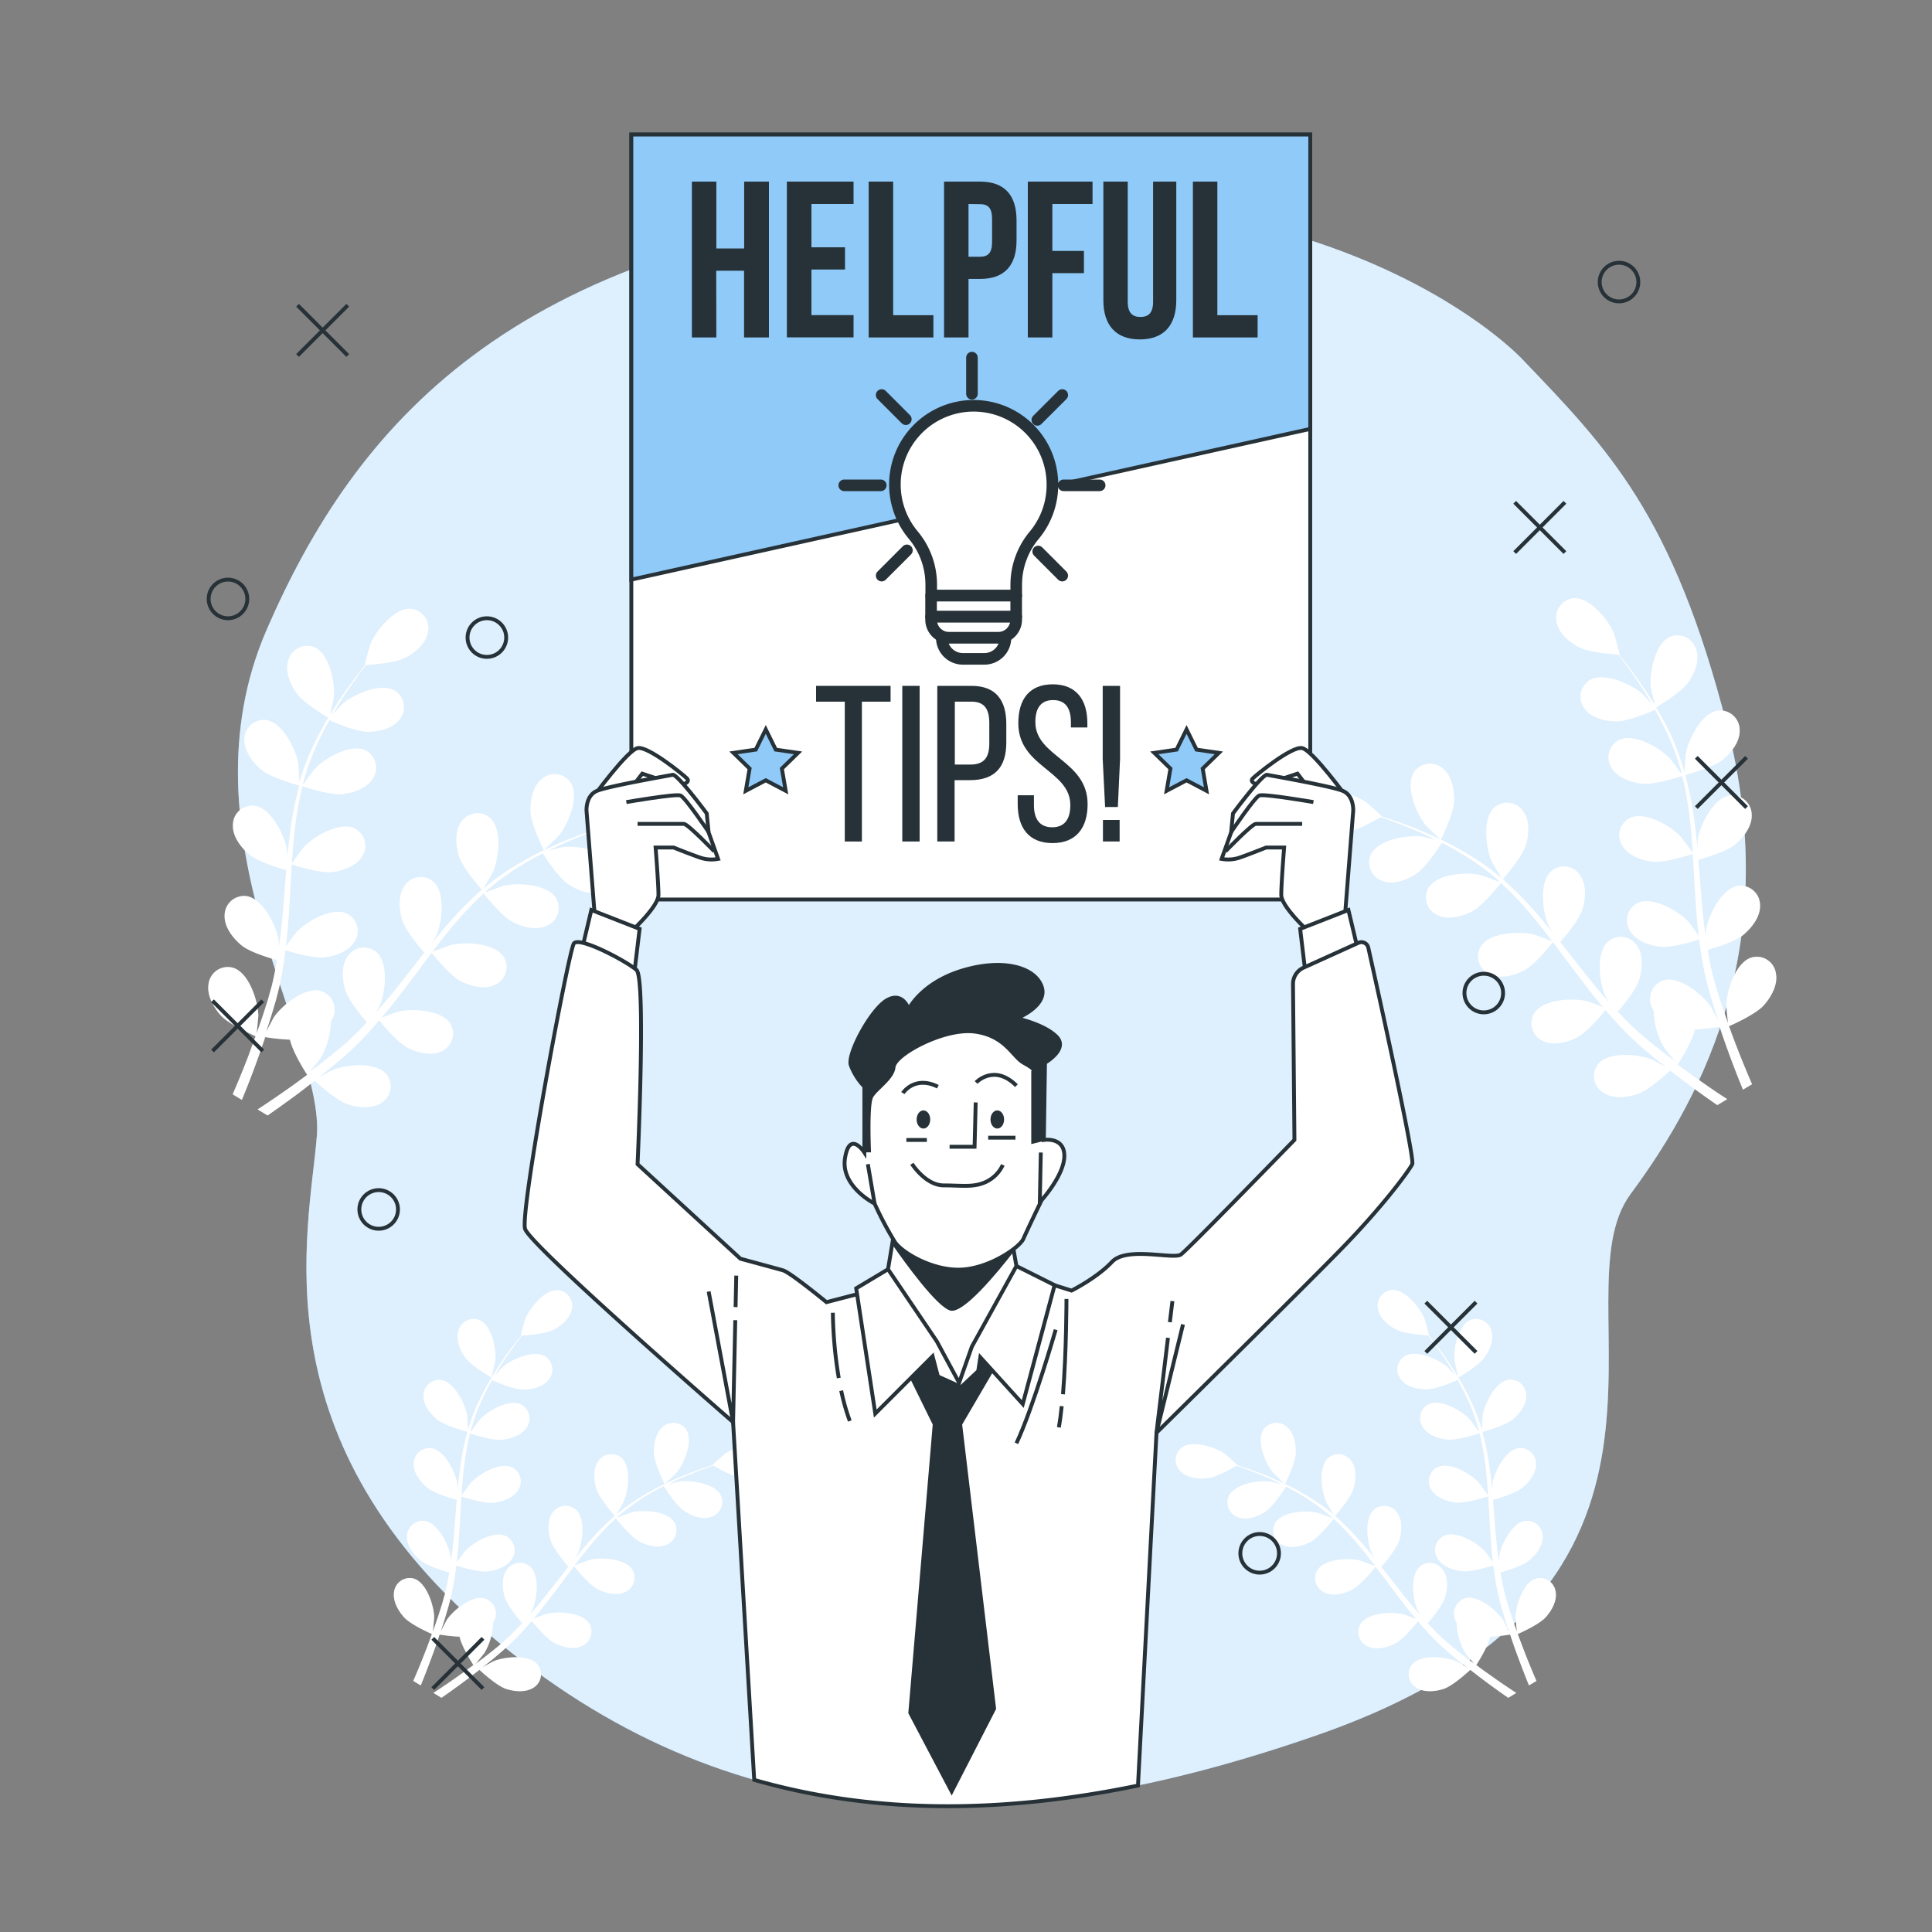 <svg xmlns="http://www.w3.org/2000/svg" viewBox="0 0 500 500"><rect x="0" y="0" width="500" height="500" fill="#808080" stroke="none"/><g id="freepik--background-simple--inject-2"><path d="M394,93S348,43,240,53,92,110,69,163,84,269,82,294s-16,79,47,131,133.4,51.4,212,24c109-38,61-113,81-140s39-66,25-121S416,116,394,93Z" style="fill:#90CAF9"></path><path d="M394,93S348,43,240,53,92,110,69,163,84,269,82,294s-16,79,47,131,133.4,51.4,212,24c109-38,61-113,81-140s39-66,25-121S416,116,394,93Z" style="fill:#fff;opacity:0.7"></path></g><g id="freepik--Plants--inject-2"><path d="M140.74,220c0,.06,3.75-3.56,3.95-3.81,2.41-3,5.31-10.09,3-13.67a5.05,5.05,0,0,0-7.46-.95c-2.35,1.89-3,5.54-2.94,8.38C137.38,213.33,140.74,220,140.74,220Z" style="fill:#fff"></path><path d="M76.76,179.4c1.93,2.73,8.43,6.46,8.43,6.47s1.16-5,1.2-5.36c.37-3.79-1.14-11.34-5-13a5.05,5.05,0,0,0-6.75,3.31C73.68,173.65,75.12,177.07,76.76,179.4Z" style="fill:#fff"></path><path d="M67.74,199.3c2.48,2,9.21,3.85,9.74,4A90.72,90.72,0,0,0,75.14,215c-.31,2.29-.56,4.62-.78,6.95-.06-1.08-.12-2-.14-2.18-.64-3.75-4.09-10.64-8.31-11.24a5,5,0,0,0-5.63,5c-.13,3,2.17,5.93,4.37,7.73s7.93,3.49,9.44,3.91c-.07.9-.16,1.79-.23,2.69-.34,4.3-.66,8.59-1.1,12.79-.15,1.48-.36,2.93-.56,4.39-.06-1-.11-1.77-.13-1.89-.64-3.76-4.09-10.64-8.32-11.25a5.05,5.05,0,0,0-5.62,5c-.13,3,2.17,5.93,4.36,7.74s7.38,3.32,9.18,3.83c-.25,1.48-.5,3-.81,4.39-.24,1-.4,1.92-.69,2.88s-.53,1.9-.79,2.84c-.57,1.78-1.14,3.63-1.74,5.36-.41,1.21-.82,2.35-1.23,3.5.17-1.47.44-4.36.44-4.61-.07-3.81-2.43-11.13-6.52-12.37A5,5,0,0,0,54,254.48c-.58,3,1.24,6.19,3.14,8.31,2.09,2.33,8.2,5,9,5.39-.69,1.9-1.37,3.74-2,5.47-1.4,3.62-2.74,6.83-3.92,9.56l2.38,1.44c1.18-2.86,2.52-6.27,3.91-10.11.71-1.93,1.42-4,2.13-6.14a55.31,55.31,0,0,0,6.42.67c.64,3.16,4,8.42,4.44,9.1-1.63,1.21-3.21,2.37-4.73,3.44-3,2.11-5.7,3.94-8.1,5.51l2.58,1.56c2.12-1.47,4.47-3.15,7-5,1.65-1.22,3.39-2.56,5.17-4,.6.56,5.53,5.1,8.51,6.09,2.7.9,6.39,1.3,8.87-.4A5.06,5.06,0,0,0,100,278c-2.76-3.26-10.42-2.52-13.94-1.07-.21.09-2.36,1.27-3.71,2,.72-.58,1.43-1.12,2.17-1.72,1.46-1.17,2.89-2.38,4.43-3.68l2.18-2c.74-.65,1.45-1.42,2.18-2.14,1.67-1.69,3.27-3.49,4.85-5.33,1,1.28,4.75,5.77,7.3,7.07s6.12,2.25,8.83.95A5.06,5.06,0,0,0,116.6,265c-2.23-3.64-9.92-4.07-13.62-3.17-.23.06-2.82,1-4.23,1.55.94-1.12,1.89-2.23,2.8-3.39,2.64-3.34,5.21-6.82,7.79-10.27.79-1.06,1.58-2.1,2.38-3.15.36.46,4.67,5.89,7.52,7.35,2.53,1.3,6.12,2.25,8.83.94a5,5,0,0,0,2.34-7.14c-2.23-3.64-9.92-4.07-13.62-3.17-.28.07-4,1.43-4.93,1.83,1.76-2.31,3.53-4.6,5.36-6.78a90.56,90.56,0,0,1,7.94-8.37c.17.22,4.64,5.91,7.56,7.4,2.53,1.3,6.12,2.25,8.83.94a5,5,0,0,0,2.34-7.14c-2.23-3.64-9.92-4.07-13.62-3.17-.24.06-3.08,1.1-4.41,1.62l-.13-.21a66.62,66.62,0,0,1,9.37-6.84c1.81-1.12,3.61-2.09,5.38-3,.72,1.14,4.09,6.34,6.57,8s5.83,2.91,8.67,1.91a5,5,0,0,0,3.11-6.84c-1.82-3.86-9.41-5.14-13.19-4.65-.2,0-2.26.53-3.76.91.81-.39,1.63-.82,2.41-1.18,2.92-1.38,5.68-2.46,8.13-3.39,1.39-.53,2.67-1,3.86-1.37,1.3.75,6.56,3.72,9.46,4s6.52-.11,8.58-2.31a5.06,5.06,0,0,0-.39-7.51c-3.4-2.58-10.72-.22-13.85,2-.27.19-4.16,3.61-4.09,3.65l.07,0c-1.15.36-2.39.77-3.74,1.24-2.47.88-5.26,1.9-8.22,3.22a88.12,88.12,0,0,0-9.35,4.71,66.11,66.11,0,0,0-9.61,6.69l-.11.1c.67-1.06,2.43-4.08,2.54-4.33,1.54-3.49,2.46-11.13-.73-14a5,5,0,0,0-7.44,1c-1.77,2.45-1.46,6.15-.62,8.87.94,3.07,5.55,8.28,5.92,8.69a89.65,89.65,0,0,0-8.4,8.47c-1.54,1.74-3,3.54-4.49,5.37.54-.93,1-1.77,1.08-1.9,1.54-3.48,2.46-11.13-.73-14a5,5,0,0,0-7.44,1.05c-1.77,2.44-1.46,6.14-.63,8.86s4.69,7.28,5.73,8.47c-.56.7-1.12,1.4-1.67,2.11-2.66,3.4-5.29,6.81-8,10.07-1,1.14-1.92,2.24-2.89,3.34.48-.83.88-1.53.93-1.64,1.54-3.49,2.46-11.13-.73-14a5.05,5.05,0,0,0-7.44,1c-1.77,2.44-1.46,6.14-.62,8.86s4.32,6.84,5.54,8.26c-1,1.09-2.06,2.19-3.1,3.21-.73.68-1.39,1.38-2.16,2l-2.23,1.94c-1.46,1.17-3,2.4-4.41,3.51-1,.78-2,1.5-3,2.24,1-1.14,2.78-3.39,2.91-3.6a19.65,19.65,0,0,0,2.69-9.52,6.33,6.33,0,0,0,.52-1,5.05,5.05,0,0,0-3.07-6.86c-4.09-1.2-10.08,3.64-12.22,6.8-.12.19-1.27,2.36-2,3.74.29-.87.58-1.72.86-2.62.58-1.79,1.1-3.59,1.67-5.52l.73-2.86c.26-.94.42-2,.64-3,.45-2.33.8-4.71,1.1-7.12,1.57.49,7.15,2.19,10,1.87s6.34-1.5,7.89-4.09a5,5,0,0,0-2-7.24c-3.86-1.81-10.51,2.07-13.1,4.87-.17.17-1.8,2.38-2.67,3.62.16-1.45.34-2.9.46-4.37.36-4.25.58-8.56.83-12.86.07-1.32.16-2.63.25-4,.55.19,7.14,2.34,10.32,2,2.83-.31,6.35-1.5,7.89-4.09a5.05,5.05,0,0,0-2-7.25c-3.87-1.8-10.52,2.08-13.11,4.87-.19.21-2.54,3.4-3.1,4.24.19-2.89.41-5.77.73-8.6a88.81,88.81,0,0,1,2-11.36c.26.08,7.12,2.36,10.38,2,2.83-.31,6.35-1.5,7.89-4.09a5.05,5.05,0,0,0-2-7.25c-3.87-1.8-10.52,2.08-13.11,4.87-.17.19-2,2.62-2.79,3.79l-.22-.1a65.34,65.34,0,0,1,4-10.88c.89-1.93,1.85-3.73,2.83-5.47,1.23.56,6.91,3,9.88,3s6.47-.8,8.29-3.2a5.05,5.05,0,0,0-1.19-7.42c-3.64-2.22-10.68.9-13.56,3.4-.16.13-1.6,1.69-2.63,2.83.45-.77.9-1.58,1.35-2.31,1.68-2.76,3.38-5.18,4.91-7.32.88-1.2,1.69-2.28,2.47-3.27,1.5-.09,7.52-.52,10.11-1.86s5.38-3.69,5.88-6.66a5,5,0,0,0-4.47-6c-4.25-.29-9.06,5.73-10.47,9.27-.12.31-1.47,5.31-1.4,5.31h.09c-.76,1-1.57,2-2.43,3.1-1.58,2.1-3.34,4.49-5.09,7.23a90.4,90.4,0,0,0-5.2,9.08,65.72,65.72,0,0,0-4.32,10.89l0,.13c0-1.25-.23-4.74-.27-5-.64-3.75-4.09-10.64-8.32-11.24a5.05,5.05,0,0,0-5.63,5C63.25,194.58,65.55,197.49,67.74,199.3Z" style="fill:#fff"></path><path d="M76.76,179.4c1.93,2.73,8.43,6.46,8.43,6.47s1.16-5,1.2-5.36c.37-3.79-1.14-11.34-5-13a5.05,5.05,0,0,0-6.75,3.31C73.68,173.65,75.12,177.07,76.76,179.4Z" style="fill:#fff;opacity:0.3"></path><path d="M140.74,220c0,.06,3.75-3.56,3.95-3.81,2.41-3,5.31-10.09,3-13.67a5.05,5.05,0,0,0-7.46-.95c-2.35,1.89-3,5.54-2.94,8.38C137.38,213.33,140.74,220,140.74,220Z" style="fill:#fff;opacity:0.3"></path><path d="M67.74,199.3c2.48,2,9.21,3.85,9.74,4A90.72,90.72,0,0,0,75.14,215c-.31,2.29-.56,4.62-.78,6.95-.06-1.08-.12-2-.14-2.18-.64-3.75-4.09-10.64-8.31-11.24a5,5,0,0,0-5.63,5c-.13,3,2.17,5.93,4.37,7.73s7.93,3.49,9.44,3.91c-.07.9-.16,1.79-.23,2.69-.34,4.3-.66,8.59-1.1,12.79-.15,1.48-.36,2.93-.56,4.39-.06-1-.11-1.77-.13-1.89-.64-3.76-4.09-10.64-8.32-11.25a5.05,5.05,0,0,0-5.62,5c-.13,3,2.17,5.93,4.36,7.74s7.38,3.32,9.18,3.83c-.25,1.48-.5,3-.81,4.39-.24,1-.4,1.92-.69,2.88s-.53,1.9-.79,2.84c-.57,1.78-1.14,3.63-1.74,5.36-.41,1.21-.82,2.35-1.23,3.5.17-1.47.44-4.36.44-4.61-.07-3.81-2.43-11.13-6.52-12.37A5,5,0,0,0,54,254.48c-.58,3,1.24,6.19,3.14,8.31,2.09,2.33,8.2,5,9,5.39-.69,1.9-1.37,3.74-2,5.47-1.4,3.62-2.74,6.83-3.92,9.56l2.38,1.44c1.18-2.86,2.52-6.27,3.91-10.11.71-1.93,1.42-4,2.13-6.14a55.31,55.31,0,0,0,6.42.67c.64,3.16,4,8.42,4.44,9.1-1.63,1.21-3.21,2.37-4.73,3.44-3,2.11-5.7,3.94-8.1,5.51l2.58,1.56c2.12-1.47,4.47-3.15,7-5,1.65-1.22,3.39-2.56,5.17-4,.6.56,5.53,5.1,8.51,6.09,2.7.9,6.39,1.3,8.87-.4A5.06,5.06,0,0,0,100,278c-2.76-3.26-10.42-2.52-13.94-1.07-.21.09-2.36,1.27-3.71,2,.72-.58,1.43-1.12,2.17-1.72,1.46-1.17,2.89-2.38,4.43-3.68l2.18-2c.74-.65,1.45-1.42,2.18-2.14,1.67-1.69,3.27-3.49,4.85-5.33,1,1.28,4.75,5.77,7.3,7.07s6.12,2.25,8.83.95A5.06,5.06,0,0,0,116.6,265c-2.23-3.64-9.92-4.07-13.62-3.17-.23.06-2.82,1-4.23,1.55.94-1.12,1.89-2.23,2.8-3.39,2.64-3.34,5.21-6.82,7.79-10.27.79-1.06,1.58-2.1,2.38-3.15.36.46,4.67,5.89,7.52,7.35,2.53,1.3,6.12,2.25,8.83.94a5,5,0,0,0,2.34-7.14c-2.23-3.64-9.92-4.07-13.62-3.17-.28.07-4,1.43-4.93,1.83,1.76-2.31,3.53-4.6,5.36-6.78a90.56,90.56,0,0,1,7.94-8.37c.17.22,4.64,5.91,7.56,7.4,2.53,1.3,6.12,2.25,8.83.94a5,5,0,0,0,2.34-7.14c-2.23-3.64-9.92-4.07-13.62-3.17-.24.06-3.08,1.1-4.41,1.62l-.13-.21a66.62,66.62,0,0,1,9.37-6.84c1.81-1.12,3.61-2.09,5.38-3,.72,1.14,4.09,6.34,6.57,8s5.83,2.91,8.67,1.91a5,5,0,0,0,3.11-6.84c-1.82-3.86-9.41-5.14-13.19-4.65-.2,0-2.26.53-3.76.91.81-.39,1.63-.82,2.41-1.18,2.92-1.38,5.68-2.46,8.13-3.39,1.39-.53,2.67-1,3.86-1.37,1.3.75,6.56,3.72,9.46,4s6.52-.11,8.58-2.31a5.06,5.06,0,0,0-.39-7.51c-3.4-2.58-10.72-.22-13.85,2-.27.19-4.16,3.61-4.09,3.65l.07,0c-1.15.36-2.39.77-3.74,1.24-2.47.88-5.26,1.9-8.22,3.22a88.12,88.12,0,0,0-9.35,4.71,66.11,66.11,0,0,0-9.61,6.69l-.11.1c.67-1.06,2.43-4.08,2.54-4.33,1.54-3.49,2.46-11.13-.73-14a5,5,0,0,0-7.44,1c-1.77,2.45-1.46,6.15-.62,8.87.94,3.07,5.55,8.28,5.92,8.69a89.65,89.65,0,0,0-8.4,8.47c-1.54,1.74-3,3.54-4.49,5.37.54-.93,1-1.77,1.08-1.9,1.54-3.48,2.46-11.13-.73-14a5,5,0,0,0-7.44,1.05c-1.77,2.44-1.46,6.14-.63,8.86s4.69,7.28,5.73,8.47c-.56.7-1.12,1.4-1.67,2.11-2.66,3.4-5.29,6.81-8,10.07-1,1.14-1.92,2.24-2.89,3.34.48-.83.88-1.53.93-1.64,1.54-3.49,2.46-11.13-.73-14a5.05,5.05,0,0,0-7.44,1c-1.77,2.44-1.46,6.14-.62,8.86s4.32,6.84,5.54,8.26c-1,1.09-2.06,2.19-3.1,3.21-.73.68-1.39,1.38-2.16,2l-2.23,1.94c-1.46,1.17-3,2.4-4.41,3.51-1,.78-2,1.5-3,2.24,1-1.14,2.78-3.39,2.91-3.6a19.65,19.65,0,0,0,2.69-9.52,6.33,6.33,0,0,0,.52-1,5.05,5.05,0,0,0-3.07-6.86c-4.09-1.2-10.08,3.64-12.22,6.8-.12.19-1.27,2.36-2,3.74.29-.87.58-1.72.86-2.62.58-1.79,1.1-3.59,1.67-5.52l.73-2.86c.26-.94.42-2,.64-3,.45-2.33.8-4.71,1.1-7.12,1.57.49,7.15,2.19,10,1.87s6.34-1.5,7.89-4.09a5,5,0,0,0-2-7.24c-3.86-1.81-10.51,2.07-13.1,4.87-.17.17-1.8,2.38-2.67,3.62.16-1.45.34-2.9.46-4.37.36-4.25.58-8.56.83-12.86.07-1.32.16-2.63.25-4,.55.19,7.14,2.34,10.32,2,2.83-.31,6.35-1.5,7.89-4.09a5.05,5.05,0,0,0-2-7.25c-3.87-1.8-10.52,2.08-13.11,4.87-.19.21-2.54,3.4-3.1,4.24.19-2.89.41-5.77.73-8.6a88.81,88.81,0,0,1,2-11.36c.26.08,7.12,2.36,10.38,2,2.83-.31,6.35-1.5,7.89-4.09a5.05,5.05,0,0,0-2-7.25c-3.87-1.8-10.52,2.08-13.11,4.87-.17.19-2,2.62-2.79,3.79l-.22-.1a65.34,65.34,0,0,1,4-10.88c.89-1.93,1.85-3.73,2.83-5.47,1.23.56,6.91,3,9.88,3s6.47-.8,8.29-3.2a5.05,5.05,0,0,0-1.19-7.42c-3.64-2.22-10.68.9-13.56,3.4-.16.13-1.6,1.69-2.63,2.83.45-.77.9-1.58,1.35-2.31,1.68-2.76,3.38-5.18,4.91-7.32.88-1.2,1.69-2.28,2.47-3.27,1.5-.09,7.52-.52,10.11-1.86s5.38-3.69,5.88-6.66a5,5,0,0,0-4.47-6c-4.25-.29-9.06,5.73-10.47,9.27-.12.31-1.47,5.31-1.4,5.31h.09c-.76,1-1.57,2-2.43,3.1-1.58,2.1-3.34,4.49-5.09,7.23a90.4,90.4,0,0,0-5.2,9.08,65.72,65.72,0,0,0-4.32,10.89l0,.13c0-1.25-.23-4.74-.27-5-.64-3.75-4.09-10.64-8.32-11.24a5.05,5.05,0,0,0-5.63,5C63.25,194.58,65.55,197.49,67.74,199.3Z" style="fill:#fff;opacity:0.3"></path><path d="M372.88,217.33c0,.07-3.75-3.56-3.95-3.81-2.41-3-5.31-10.09-3-13.66a5.05,5.05,0,0,1,7.46-1c2.35,1.89,3,5.54,2.94,8.39C376.24,210.63,372.88,217.32,372.88,217.33Z" style="fill:#fff"></path><path d="M436.86,176.69c-1.93,2.73-8.43,6.47-8.43,6.47s-1.16-5-1.2-5.36c-.37-3.79,1.14-11.34,5-13a5.06,5.06,0,0,1,6.75,3.32C439.94,171,438.5,174.37,436.86,176.69Z" style="fill:#fff"></path><path d="M445.88,196.6c-2.48,2-9.21,3.84-9.74,4a90.72,90.72,0,0,1,2.34,11.7c.31,2.3.56,4.62.78,7,.06-1.08.12-2.05.14-2.18.64-3.76,4.09-10.64,8.31-11.25a5.05,5.05,0,0,1,5.63,5c.13,3-2.17,5.93-4.36,7.74s-7.94,3.49-9.45,3.9c.07.9.16,1.79.23,2.69.34,4.3.66,8.59,1.1,12.79.15,1.48.36,2.94.56,4.39.06-1,.11-1.77.13-1.89.64-3.75,4.09-10.64,8.32-11.24a5.05,5.05,0,0,1,5.63,5c.12,3-2.18,5.92-4.37,7.73s-7.38,3.33-9.18,3.83c.25,1.48.5,3,.81,4.39.24,1,.4,1.92.69,2.88s.53,1.9.79,2.84c.57,1.79,1.14,3.63,1.74,5.36.41,1.21.82,2.35,1.23,3.5-.17-1.47-.44-4.36-.44-4.6.07-3.81,2.43-11.14,6.52-12.38a5,5,0,0,1,6.31,4.07c.58,3-1.24,6.19-3.14,8.31-2.09,2.34-8.2,5.06-9,5.39.69,1.9,1.37,3.75,2.05,5.48,1.4,3.61,2.74,6.82,3.92,9.55L451.08,282c-1.18-2.87-2.52-6.27-3.91-10.12-.7-1.92-1.42-4-2.13-6.14a54.49,54.49,0,0,1-6.42.68c-.64,3.15-4,8.42-4.44,9.09,1.63,1.21,3.22,2.37,4.73,3.44,3,2.11,5.7,4,8.1,5.51L444.43,286c-2.12-1.47-4.47-3.14-7-5-1.65-1.22-3.39-2.56-5.17-3.95-.6.56-5.53,5.11-8.51,6.1-2.7.9-6.39,1.3-8.87-.41a5,5,0,0,1-1.23-7.41c2.76-3.26,10.42-2.53,13.94-1.07.21.08,2.36,1.26,3.71,2-.72-.57-1.43-1.12-2.17-1.72-1.46-1.17-2.89-2.38-4.43-3.68l-2.18-2c-.74-.64-1.45-1.42-2.18-2.13-1.67-1.7-3.27-3.49-4.85-5.34-1,1.28-4.75,5.77-7.3,7.08s-6.12,2.25-8.83.94a5,5,0,0,1-2.34-7.14c2.23-3.64,9.92-4.08,13.62-3.17.23,0,2.82,1,4.23,1.54-.94-1.11-1.89-2.22-2.8-3.38-2.64-3.35-5.21-6.82-7.79-10.27-.79-1.06-1.58-2.11-2.38-3.16-.36.46-4.67,5.89-7.52,7.36-2.53,1.3-6.12,2.25-8.83.94a5.05,5.05,0,0,1-2.34-7.15c2.23-3.63,9.92-4.07,13.62-3.17.28.07,4,1.44,4.93,1.83-1.76-2.31-3.53-4.59-5.36-6.77a89.31,89.31,0,0,0-7.94-8.37c-.17.21-4.64,5.9-7.56,7.4-2.53,1.3-6.12,2.25-8.83.94a5,5,0,0,1-2.34-7.14c2.23-3.64,9.92-4.08,13.62-3.18.25.06,3.08,1.1,4.41,1.63l.13-.21a64,64,0,0,0-9.37-6.84c-1.81-1.12-3.61-2.09-5.38-3-.72,1.14-4.09,6.34-6.57,8s-5.83,2.91-8.67,1.9a5,5,0,0,1-3.11-6.84c1.82-3.86,9.41-5.14,13.19-4.65.2,0,2.26.53,3.76.92-.81-.4-1.63-.82-2.41-1.19-2.92-1.37-5.68-2.45-8.13-3.39-1.39-.52-2.67-1-3.86-1.37-1.3.75-6.56,3.72-9.46,4s-6.52-.11-8.58-2.31a5,5,0,0,1,.39-7.5c3.4-2.59,10.72-.23,13.85,1.95.27.19,4.16,3.62,4.09,3.66l-.07,0c1.15.37,2.39.77,3.74,1.24,2.47.89,5.26,1.91,8.22,3.23a89,89,0,0,1,9.36,4.7,65.89,65.89,0,0,1,9.6,6.7l.11.09c-.67-1.06-2.43-4.08-2.54-4.32-1.54-3.49-2.46-11.13.73-14a5.05,5.05,0,0,1,7.44,1.05c1.77,2.44,1.46,6.14.63,8.86-1,3.07-5.56,8.28-5.93,8.7a89.62,89.62,0,0,1,8.41,8.46c1.53,1.75,3,3.55,4.48,5.38-.54-.94-1-1.78-1.08-1.9-1.54-3.49-2.46-11.13.73-14a5,5,0,0,1,7.44,1c1.77,2.44,1.46,6.14.63,8.86s-4.69,7.29-5.73,8.47c.56.71,1.12,1.41,1.67,2.12,2.66,3.4,5.29,6.8,8,10.06.95,1.15,1.92,2.25,2.89,3.35-.48-.83-.88-1.54-.93-1.65-1.54-3.49-2.46-11.13.73-14a5,5,0,0,1,7.44,1c1.77,2.45,1.46,6.14.62,8.87s-4.31,6.84-5.54,8.25c1,1.1,2.06,2.2,3.11,3.22.73.67,1.38,1.38,2.15,2l2.23,1.93c1.46,1.18,3,2.4,4.41,3.51,1,.78,2,1.51,3,2.24-1-1.13-2.78-3.39-2.91-3.6a19.62,19.62,0,0,1-2.69-9.52,6.23,6.23,0,0,1-.52-1,5.06,5.06,0,0,1,3.07-6.87c4.1-1.19,10.08,3.65,12.22,6.8.13.19,1.27,2.36,2,3.75-.29-.88-.58-1.73-.86-2.63-.58-1.79-1.1-3.58-1.67-5.52-.24-.94-.48-1.89-.73-2.85s-.42-2-.64-3c-.45-2.33-.8-4.71-1.1-7.12-1.57.5-7.15,2.19-10,1.88s-6.34-1.5-7.89-4.09a5.06,5.06,0,0,1,2-7.25c3.86-1.8,10.51,2.07,13.11,4.87.16.17,1.79,2.39,2.66,3.62-.16-1.45-.34-2.89-.46-4.37-.36-4.25-.58-8.56-.83-12.86-.07-1.32-.16-2.63-.25-3.94-.55.18-7.14,2.34-10.32,2-2.83-.31-6.35-1.5-7.89-4.08a5,5,0,0,1,2-7.25c3.87-1.8,10.52,2.07,13.11,4.87.19.21,2.54,3.4,3.1,4.24-.19-2.89-.41-5.78-.73-8.61a88.81,88.81,0,0,0-2-11.36c-.26.09-7.12,2.37-10.38,2-2.83-.32-6.35-1.5-7.89-4.09a5,5,0,0,1,2-7.25c3.87-1.8,10.52,2.07,13.11,4.87.17.18,2,2.61,2.79,3.79l.22-.11a65.23,65.23,0,0,0-4.05-10.87c-.89-1.94-1.85-3.74-2.83-5.47-1.23.55-6.91,3-9.88,3s-6.47-.79-8.29-3.2a5.05,5.05,0,0,1,1.19-7.42c3.64-2.22,10.68.91,13.56,3.4.16.14,1.6,1.69,2.63,2.84-.45-.78-.9-1.58-1.35-2.32-1.68-2.76-3.38-5.18-4.91-7.31-.87-1.21-1.69-2.28-2.47-3.28-1.5-.08-7.52-.51-10.11-1.86s-5.38-3.68-5.88-6.65a5.05,5.05,0,0,1,4.47-6.05c4.26-.28,9.06,5.73,10.47,9.27.12.31,1.47,5.31,1.4,5.31H419c.76.94,1.57,2,2.43,3.09,1.58,2.11,3.34,4.5,5.09,7.23a91.53,91.53,0,0,1,5.2,9.08A66.07,66.07,0,0,1,436,200l0,.14c0-1.25.23-4.75.27-5,.64-3.76,4.09-10.64,8.32-11.25a5.06,5.06,0,0,1,5.63,5C450.37,191.87,448.08,194.79,445.88,196.6Z" style="fill:#fff"></path><path d="M436.86,176.69c-1.93,2.73-8.43,6.47-8.43,6.47s-1.16-5-1.2-5.36c-.37-3.79,1.14-11.34,5-13a5.06,5.06,0,0,1,6.75,3.32C439.94,171,438.5,174.37,436.86,176.69Z" style="fill:#fff;opacity:0.3"></path><path d="M372.88,217.33c0,.07-3.75-3.56-3.95-3.81-2.41-3-5.31-10.09-3-13.66a5.05,5.05,0,0,1,7.46-1c2.35,1.89,3,5.54,2.94,8.39C376.24,210.63,372.88,217.32,372.88,217.33Z" style="fill:#fff;opacity:0.3"></path><path d="M445.88,196.6c-2.48,2-9.21,3.84-9.74,4a90.72,90.72,0,0,1,2.34,11.7c.31,2.3.56,4.62.78,7,.06-1.08.12-2.05.14-2.18.64-3.76,4.09-10.64,8.31-11.25a5.05,5.05,0,0,1,5.63,5c.13,3-2.17,5.93-4.36,7.74s-7.94,3.49-9.45,3.9c.07.9.16,1.79.23,2.69.34,4.3.66,8.59,1.1,12.79.15,1.48.36,2.94.56,4.39.06-1,.11-1.77.13-1.89.64-3.75,4.09-10.64,8.32-11.24a5.05,5.05,0,0,1,5.63,5c.12,3-2.18,5.92-4.37,7.73s-7.38,3.33-9.18,3.83c.25,1.48.5,3,.81,4.39.24,1,.4,1.92.69,2.88s.53,1.9.79,2.84c.57,1.79,1.14,3.63,1.74,5.36.41,1.21.82,2.35,1.23,3.5-.17-1.47-.44-4.36-.44-4.6.07-3.81,2.43-11.14,6.52-12.38a5,5,0,0,1,6.31,4.07c.58,3-1.24,6.19-3.14,8.31-2.09,2.34-8.2,5.06-9,5.39.69,1.9,1.37,3.75,2.05,5.48,1.4,3.61,2.74,6.82,3.92,9.55L451.08,282c-1.18-2.87-2.52-6.27-3.91-10.12-.7-1.92-1.42-4-2.13-6.14a54.49,54.49,0,0,1-6.42.68c-.64,3.15-4,8.42-4.44,9.09,1.63,1.21,3.22,2.37,4.73,3.44,3,2.11,5.7,4,8.1,5.51L444.43,286c-2.12-1.47-4.47-3.14-7-5-1.65-1.22-3.39-2.56-5.17-3.95-.6.56-5.53,5.11-8.51,6.1-2.7.9-6.39,1.3-8.87-.41a5,5,0,0,1-1.23-7.41c2.76-3.26,10.42-2.53,13.94-1.07.21.08,2.36,1.26,3.71,2-.72-.57-1.43-1.12-2.17-1.72-1.46-1.17-2.89-2.38-4.43-3.68l-2.18-2c-.74-.64-1.45-1.42-2.18-2.13-1.67-1.7-3.27-3.49-4.85-5.34-1,1.28-4.75,5.77-7.3,7.08s-6.12,2.25-8.83.94a5,5,0,0,1-2.34-7.14c2.23-3.64,9.92-4.08,13.62-3.17.23,0,2.82,1,4.23,1.54-.94-1.11-1.89-2.22-2.8-3.38-2.64-3.35-5.21-6.82-7.79-10.27-.79-1.06-1.58-2.11-2.38-3.16-.36.46-4.67,5.89-7.52,7.36-2.53,1.3-6.12,2.25-8.83.94a5.05,5.05,0,0,1-2.34-7.15c2.23-3.63,9.92-4.07,13.62-3.17.28.07,4,1.44,4.93,1.83-1.76-2.31-3.53-4.59-5.36-6.77a89.31,89.31,0,0,0-7.94-8.37c-.17.21-4.64,5.9-7.56,7.4-2.53,1.3-6.12,2.25-8.83.94a5,5,0,0,1-2.34-7.14c2.23-3.64,9.92-4.08,13.62-3.18.25.06,3.08,1.1,4.41,1.63l.13-.21a64,64,0,0,0-9.37-6.84c-1.81-1.12-3.61-2.09-5.38-3-.72,1.14-4.09,6.34-6.57,8s-5.83,2.91-8.67,1.9a5,5,0,0,1-3.11-6.84c1.82-3.86,9.41-5.14,13.19-4.65.2,0,2.26.53,3.76.92-.81-.4-1.63-.82-2.41-1.19-2.92-1.37-5.68-2.45-8.13-3.39-1.39-.52-2.67-1-3.86-1.37-1.3.75-6.56,3.72-9.46,4s-6.52-.11-8.58-2.31a5,5,0,0,1,.39-7.5c3.4-2.59,10.72-.23,13.85,1.95.27.19,4.16,3.62,4.09,3.66l-.07,0c1.15.37,2.39.77,3.74,1.24,2.47.89,5.26,1.91,8.22,3.23a89,89,0,0,1,9.36,4.7,65.89,65.89,0,0,1,9.6,6.7l.11.09c-.67-1.06-2.43-4.08-2.54-4.32-1.54-3.49-2.46-11.13.73-14a5.05,5.05,0,0,1,7.44,1.05c1.77,2.44,1.46,6.14.63,8.86-1,3.07-5.56,8.28-5.93,8.7a89.62,89.62,0,0,1,8.41,8.46c1.53,1.75,3,3.55,4.48,5.38-.54-.94-1-1.78-1.08-1.9-1.54-3.49-2.46-11.13.73-14a5,5,0,0,1,7.44,1c1.77,2.44,1.46,6.14.63,8.86s-4.69,7.29-5.73,8.47c.56.71,1.12,1.41,1.67,2.12,2.66,3.4,5.29,6.8,8,10.06.95,1.15,1.92,2.25,2.89,3.35-.48-.83-.88-1.54-.93-1.65-1.54-3.49-2.46-11.13.73-14a5,5,0,0,1,7.44,1c1.77,2.45,1.46,6.14.62,8.87s-4.31,6.84-5.54,8.25c1,1.1,2.06,2.2,3.11,3.22.73.67,1.38,1.38,2.15,2l2.23,1.93c1.46,1.18,3,2.4,4.41,3.51,1,.78,2,1.51,3,2.24-1-1.13-2.78-3.39-2.91-3.6a19.62,19.62,0,0,1-2.69-9.52,6.23,6.23,0,0,1-.52-1,5.06,5.06,0,0,1,3.07-6.87c4.1-1.19,10.08,3.65,12.22,6.8.13.19,1.27,2.36,2,3.75-.29-.88-.58-1.73-.86-2.63-.58-1.79-1.1-3.58-1.67-5.52-.24-.94-.48-1.89-.73-2.85s-.42-2-.64-3c-.45-2.33-.8-4.71-1.1-7.12-1.57.5-7.15,2.19-10,1.88s-6.34-1.5-7.89-4.09a5.06,5.06,0,0,1,2-7.25c3.86-1.8,10.51,2.07,13.11,4.87.16.17,1.79,2.39,2.66,3.62-.16-1.45-.34-2.89-.46-4.37-.36-4.25-.58-8.56-.83-12.86-.07-1.32-.16-2.63-.25-3.94-.55.18-7.14,2.34-10.32,2-2.83-.31-6.35-1.5-7.89-4.08a5,5,0,0,1,2-7.25c3.87-1.8,10.52,2.07,13.11,4.87.19.21,2.54,3.4,3.1,4.24-.19-2.89-.41-5.78-.73-8.61a88.81,88.81,0,0,0-2-11.36c-.26.09-7.12,2.37-10.38,2-2.83-.32-6.35-1.5-7.89-4.09a5,5,0,0,1,2-7.25c3.87-1.8,10.52,2.07,13.11,4.87.17.18,2,2.61,2.79,3.79l.22-.11a65.23,65.23,0,0,0-4.05-10.87c-.89-1.94-1.85-3.74-2.83-5.47-1.23.55-6.91,3-9.88,3s-6.47-.79-8.29-3.2a5.05,5.05,0,0,1,1.19-7.42c3.64-2.22,10.68.91,13.56,3.4.16.14,1.6,1.69,2.63,2.84-.45-.78-.9-1.58-1.35-2.32-1.68-2.76-3.38-5.18-4.91-7.31-.87-1.21-1.69-2.28-2.47-3.28-1.5-.08-7.52-.51-10.11-1.86s-5.38-3.68-5.88-6.65a5.05,5.05,0,0,1,4.47-6.05c4.26-.28,9.06,5.73,10.47,9.27.12.31,1.47,5.31,1.4,5.31H419c.76.94,1.57,2,2.43,3.09,1.58,2.11,3.34,4.5,5.09,7.23a91.53,91.53,0,0,1,5.2,9.08A66.07,66.07,0,0,1,436,200l0,.14c0-1.25.23-4.75.27-5,.64-3.76,4.09-10.64,8.32-11.25a5.06,5.06,0,0,1,5.63,5C450.37,191.87,448.08,194.79,445.88,196.6Z" style="fill:#fff;opacity:0.3"></path><path d="M332.57,384.08c0,.05-3-2.87-3.19-3.08-1.94-2.39-4.29-8.14-2.41-11a4.08,4.08,0,0,1,6-.77c1.89,1.53,2.44,4.47,2.37,6.77C335.28,378.66,332.57,384.07,332.57,384.08Z" style="fill:#fff"></path><path d="M384.21,351.28c-1.56,2.2-6.8,5.21-6.8,5.22s-.94-4.06-1-4.33c-.3-3.06.92-9.15,4.08-10.53a4.08,4.08,0,0,1,5.44,2.68C386.7,346.64,385.54,349.4,384.21,351.28Z" style="fill:#fff"></path><path d="M391.49,367.34c-2,1.65-7.43,3.1-7.86,3.22a71,71,0,0,1,1.89,9.44c.25,1.86.45,3.73.63,5.62.05-.88.1-1.66.11-1.76.52-3,3.31-8.59,6.72-9.08a4.08,4.08,0,0,1,4.54,4c.1,2.43-1.75,4.78-3.53,6.24s-6.4,2.82-7.62,3.16c.06.72.13,1.44.18,2.16.28,3.47.53,6.94.89,10.33.13,1.2.29,2.37.46,3.54,0-.77.08-1.42.1-1.52.52-3,3.3-8.59,6.71-9.08a4.07,4.07,0,0,1,4.54,4c.11,2.43-1.75,4.78-3.52,6.24s-6,2.69-7.41,3.09c.21,1.2.41,2.4.66,3.55.19.78.32,1.55.55,2.32s.43,1.54.64,2.29c.46,1.45.92,2.94,1.41,4.33.33,1,.66,1.9,1,2.83-.14-1.19-.36-3.52-.36-3.72.06-3.08,2-9,5.26-10a4.08,4.08,0,0,1,5.1,3.29c.47,2.38-1,5-2.54,6.7-1.68,1.89-6.62,4.08-7.24,4.35.56,1.54,1.11,3,1.66,4.42,1.13,2.92,2.21,5.51,3.17,7.72l-1.93,1.16c-.95-2.31-2-5.06-3.15-8.16-.57-1.56-1.15-3.23-1.73-5a44,44,0,0,1-5.17.55c-.52,2.54-3.23,6.79-3.59,7.34,1.31,1,2.6,1.91,3.82,2.77,2.4,1.71,4.6,3.19,6.53,4.45l-2.07,1.26c-1.72-1.19-3.62-2.54-5.66-4.05-1.33-1-2.74-2.07-4.17-3.19-.48.45-4.46,4.12-6.86,4.92-2.18.73-5.16,1-7.17-.33a4.08,4.08,0,0,1-1-6c2.23-2.63,8.41-2,11.25-.87.17.07,1.91,1,3,1.65L378,430.24c-1.18-.94-2.34-1.92-3.58-3l-1.76-1.6c-.6-.52-1.17-1.15-1.76-1.72-1.35-1.37-2.64-2.82-3.92-4.31-.83,1-3.83,4.66-5.88,5.71s-4.94,1.82-7.14.76a4.07,4.07,0,0,1-1.88-5.76c1.8-2.94,8-3.29,11-2.56.19,0,2.27.81,3.41,1.25-.76-.9-1.52-1.8-2.26-2.74-2.13-2.7-4.2-5.5-6.28-8.29L356,405.47c-.3.37-3.77,4.75-6.07,5.93-2.05,1.05-4.94,1.82-7.13.76a4.07,4.07,0,0,1-1.89-5.76c1.8-2.94,8-3.29,11-2.56.23.05,3.23,1.16,4,1.47-1.42-1.86-2.84-3.7-4.33-5.46a71.2,71.2,0,0,0-6.4-6.76c-.14.17-3.75,4.76-6.1,6-2.05,1.05-4.94,1.82-7.13.76a4.07,4.07,0,0,1-1.89-5.76c1.8-2.94,8-3.29,11-2.56.2.05,2.49.88,3.56,1.31l.11-.17a52.54,52.54,0,0,0-7.57-5.52c-1.46-.91-2.91-1.69-4.34-2.42-.58.92-3.3,5.12-5.3,6.44s-4.71,2.35-7,1.54a4.08,4.08,0,0,1-2.51-5.53c1.47-3.11,7.59-4.14,10.64-3.75.17,0,1.83.43,3,.74-.65-.32-1.31-.66-1.94-1-2.36-1.11-4.59-2-6.56-2.74-1.13-.42-2.16-.78-3.13-1.1-1,.61-5.29,3-7.63,3.25s-5.26-.09-6.93-1.86a4.09,4.09,0,0,1,.32-6.06c2.74-2.09,8.65-.18,11.18,1.58.22.15,3.36,2.92,3.3,2.95l-.06,0c.94.3,1.94.63,3,1,2,.72,4.25,1.54,6.64,2.61a72.16,72.16,0,0,1,7.55,3.8,53.25,53.25,0,0,1,7.76,5.4l.08.08c-.54-.86-2-3.29-2.05-3.49-1.24-2.82-2-9,.59-11.28a4.08,4.08,0,0,1,6,.85c1.42,2,1.17,5,.5,7.15-.76,2.48-4.48,6.69-4.78,7a71.86,71.86,0,0,1,6.78,6.84c1.24,1.4,2.44,2.86,3.62,4.33-.44-.75-.83-1.43-.87-1.53-1.24-2.82-2-9,.59-11.27a4.08,4.08,0,0,1,6,.84c1.42,2,1.18,5,.5,7.16s-3.79,5.88-4.62,6.83l1.35,1.71c2.14,2.74,4.27,5.49,6.44,8.12.76.93,1.55,1.81,2.33,2.7-.39-.67-.71-1.23-.75-1.32-1.24-2.82-2-9,.59-11.28a4.08,4.08,0,0,1,6,.85c1.42,2,1.17,5,.5,7.15s-3.49,5.52-4.47,6.66c.83.89,1.66,1.78,2.5,2.6.59.55,1.12,1.12,1.74,1.63l1.8,1.56c1.18.95,2.39,1.94,3.56,2.84.81.63,1.6,1.21,2.39,1.8-.77-.91-2.25-2.73-2.35-2.9A15.76,15.76,0,0,1,377,420a4.24,4.24,0,0,1,2.05-6.34c3.31-1,8.14,2.94,9.87,5.49.1.15,1,1.9,1.59,3-.24-.71-.47-1.39-.7-2.12-.46-1.44-.88-2.89-1.34-4.45-.19-.76-.39-1.53-.59-2.31s-.34-1.6-.52-2.4c-.36-1.89-.65-3.81-.89-5.76-1.26.41-5.76,1.77-8.06,1.52s-5.12-1.21-6.36-3.3a4.07,4.07,0,0,1,1.6-5.85c3.12-1.46,8.49,1.67,10.58,3.93.13.14,1.45,1.93,2.16,2.92-.14-1.17-.28-2.33-.38-3.52-.28-3.43-.47-6.91-.66-10.38-.06-1.07-.14-2.13-.21-3.19-.44.15-5.76,1.89-8.33,1.61-2.28-.26-5.12-1.21-6.37-3.3a4.07,4.07,0,0,1,1.61-5.85c3.12-1.46,8.49,1.67,10.58,3.93.16.17,2.05,2.74,2.5,3.42-.15-2.34-.32-4.66-.59-6.95a70.44,70.44,0,0,0-1.62-9.17c-.2.07-5.75,1.91-8.38,1.62-2.28-.25-5.12-1.21-6.36-3.3a4.07,4.07,0,0,1,1.6-5.85c3.13-1.45,8.49,1.67,10.58,3.93.14.15,1.59,2.11,2.25,3.06l.18-.08a52,52,0,0,0-3.26-8.78c-.72-1.57-1.5-3-2.29-4.42-1,.45-5.57,2.45-8,2.45s-5.23-.64-6.69-2.58a4.07,4.07,0,0,1,.95-6c3-1.79,8.62.73,11,2.74.13.11,1.29,1.37,2.12,2.29-.36-.62-.73-1.28-1.09-1.87-1.35-2.22-2.73-4.18-4-5.9-.71-1-1.37-1.84-2-2.65-1.21-.07-6.08-.41-8.17-1.49s-4.34-3-4.74-5.38a4.08,4.08,0,0,1,3.6-4.88c3.44-.23,7.32,4.63,8.46,7.49.09.24,1.19,4.28,1.13,4.28h-.08c.62.76,1.27,1.58,2,2.5,1.27,1.69,2.7,3.62,4.1,5.83a72.8,72.8,0,0,1,4.2,7.33,53.31,53.31,0,0,1,3.49,8.79l0,.11c0-1,.18-3.83.21-4,.52-3,3.3-8.59,6.71-9.08a4.08,4.08,0,0,1,4.55,4C395.12,363.53,393.27,365.88,391.49,367.34Z" style="fill:#fff"></path><path d="M384.21,351.28c-1.56,2.2-6.8,5.21-6.8,5.22s-.94-4.06-1-4.33c-.3-3.06.92-9.15,4.08-10.53a4.08,4.08,0,0,1,5.44,2.68C386.7,346.64,385.54,349.4,384.21,351.28Z" style="fill:#fff;opacity:0.3"></path><path d="M332.57,384.08c0,.05-3-2.87-3.19-3.08-1.94-2.39-4.29-8.14-2.41-11a4.08,4.08,0,0,1,6-.77c1.89,1.53,2.44,4.47,2.37,6.77C335.28,378.66,332.57,384.07,332.57,384.08Z" style="fill:#fff;opacity:0.3"></path><path d="M391.49,367.34c-2,1.65-7.43,3.1-7.86,3.22a71,71,0,0,1,1.89,9.44c.25,1.86.45,3.73.63,5.62.05-.88.1-1.66.11-1.76.52-3,3.31-8.59,6.72-9.08a4.08,4.08,0,0,1,4.54,4c.1,2.43-1.75,4.78-3.53,6.24s-6.4,2.82-7.62,3.16c.06.72.13,1.44.18,2.16.28,3.47.53,6.94.89,10.33.13,1.2.29,2.37.46,3.54,0-.77.08-1.42.1-1.52.52-3,3.3-8.59,6.71-9.08a4.07,4.07,0,0,1,4.54,4c.11,2.43-1.75,4.78-3.52,6.24s-6,2.69-7.41,3.09c.21,1.2.41,2.4.66,3.55.19.78.32,1.55.55,2.32s.43,1.54.64,2.29c.46,1.45.92,2.94,1.41,4.33.33,1,.66,1.9,1,2.83-.14-1.19-.36-3.52-.36-3.72.06-3.08,2-9,5.26-10a4.08,4.08,0,0,1,5.1,3.29c.47,2.38-1,5-2.54,6.7-1.68,1.89-6.62,4.08-7.24,4.35.56,1.54,1.11,3,1.66,4.42,1.13,2.92,2.21,5.51,3.17,7.72l-1.93,1.16c-.95-2.31-2-5.06-3.15-8.16-.57-1.56-1.15-3.23-1.73-5a44,44,0,0,1-5.17.55c-.52,2.54-3.23,6.79-3.59,7.34,1.31,1,2.6,1.91,3.82,2.77,2.4,1.71,4.6,3.19,6.53,4.45l-2.07,1.26c-1.72-1.19-3.62-2.54-5.66-4.05-1.33-1-2.74-2.07-4.17-3.19-.48.45-4.46,4.12-6.86,4.92-2.18.73-5.16,1-7.17-.33a4.08,4.08,0,0,1-1-6c2.23-2.63,8.41-2,11.25-.87.17.07,1.91,1,3,1.65L378,430.24c-1.18-.94-2.34-1.92-3.58-3l-1.76-1.6c-.6-.52-1.17-1.15-1.76-1.72-1.35-1.37-2.64-2.82-3.92-4.31-.83,1-3.83,4.66-5.88,5.71s-4.94,1.82-7.14.76a4.07,4.07,0,0,1-1.88-5.76c1.8-2.94,8-3.29,11-2.56.19,0,2.27.81,3.41,1.25-.76-.9-1.52-1.8-2.26-2.74-2.13-2.7-4.2-5.5-6.28-8.29L356,405.47c-.3.37-3.77,4.75-6.07,5.93-2.05,1.05-4.94,1.82-7.13.76a4.07,4.07,0,0,1-1.89-5.76c1.8-2.94,8-3.29,11-2.56.23.05,3.23,1.16,4,1.47-1.42-1.86-2.84-3.7-4.33-5.46a71.2,71.2,0,0,0-6.4-6.76c-.14.17-3.75,4.76-6.1,6-2.05,1.05-4.94,1.82-7.13.76a4.07,4.07,0,0,1-1.89-5.76c1.8-2.94,8-3.29,11-2.56.2.05,2.49.88,3.56,1.31l.11-.17a52.54,52.54,0,0,0-7.57-5.52c-1.46-.91-2.91-1.69-4.34-2.42-.58.92-3.3,5.12-5.3,6.44s-4.71,2.35-7,1.54a4.08,4.08,0,0,1-2.51-5.53c1.47-3.11,7.59-4.14,10.64-3.75.17,0,1.83.43,3,.74-.65-.32-1.31-.66-1.94-1-2.36-1.11-4.59-2-6.56-2.74-1.13-.42-2.16-.78-3.13-1.1-1,.61-5.29,3-7.63,3.25s-5.26-.09-6.93-1.86a4.09,4.09,0,0,1,.32-6.06c2.74-2.09,8.65-.18,11.18,1.58.22.15,3.36,2.92,3.3,2.95l-.06,0c.94.3,1.94.63,3,1,2,.72,4.25,1.54,6.64,2.61a72.16,72.16,0,0,1,7.55,3.8,53.25,53.25,0,0,1,7.76,5.4l.08.08c-.54-.86-2-3.29-2.05-3.49-1.24-2.82-2-9,.59-11.28a4.08,4.08,0,0,1,6,.85c1.42,2,1.17,5,.5,7.15-.76,2.48-4.48,6.69-4.78,7a71.86,71.86,0,0,1,6.78,6.84c1.24,1.4,2.44,2.86,3.62,4.33-.44-.75-.83-1.43-.87-1.53-1.24-2.82-2-9,.59-11.27a4.08,4.08,0,0,1,6,.84c1.42,2,1.18,5,.5,7.16s-3.79,5.88-4.62,6.83l1.35,1.71c2.14,2.74,4.27,5.49,6.44,8.12.76.93,1.55,1.81,2.33,2.7-.39-.67-.71-1.23-.75-1.32-1.24-2.82-2-9,.59-11.28a4.08,4.08,0,0,1,6,.85c1.42,2,1.17,5,.5,7.15s-3.49,5.52-4.47,6.66c.83.89,1.66,1.78,2.5,2.6.59.55,1.12,1.12,1.74,1.63l1.8,1.56c1.18.95,2.39,1.94,3.56,2.84.81.63,1.6,1.21,2.39,1.8-.77-.91-2.25-2.73-2.35-2.9A15.76,15.76,0,0,1,377,420a4.24,4.24,0,0,1,2.05-6.34c3.31-1,8.14,2.94,9.87,5.49.1.15,1,1.9,1.59,3-.24-.71-.47-1.39-.7-2.12-.46-1.44-.88-2.89-1.34-4.45-.19-.76-.39-1.53-.59-2.31s-.34-1.6-.52-2.4c-.36-1.89-.65-3.81-.89-5.76-1.26.41-5.76,1.77-8.06,1.52s-5.12-1.21-6.36-3.3a4.07,4.07,0,0,1,1.6-5.85c3.12-1.46,8.49,1.67,10.58,3.93.13.14,1.45,1.93,2.16,2.92-.14-1.17-.28-2.33-.38-3.52-.28-3.43-.47-6.91-.66-10.38-.06-1.07-.14-2.13-.21-3.19-.44.15-5.76,1.89-8.33,1.61-2.28-.26-5.12-1.21-6.37-3.3a4.07,4.07,0,0,1,1.61-5.85c3.12-1.46,8.49,1.67,10.58,3.93.16.17,2.05,2.74,2.5,3.42-.15-2.34-.32-4.66-.59-6.95a70.44,70.44,0,0,0-1.62-9.17c-.2.07-5.75,1.91-8.38,1.62-2.28-.25-5.12-1.21-6.36-3.3a4.07,4.07,0,0,1,1.6-5.85c3.13-1.45,8.49,1.67,10.58,3.93.14.15,1.59,2.11,2.25,3.06l.18-.08a52,52,0,0,0-3.26-8.78c-.72-1.57-1.5-3-2.29-4.42-1,.45-5.57,2.45-8,2.45s-5.23-.64-6.69-2.58a4.07,4.07,0,0,1,.95-6c3-1.79,8.62.73,11,2.74.13.11,1.29,1.37,2.12,2.29-.36-.62-.73-1.28-1.09-1.87-1.35-2.22-2.73-4.18-4-5.9-.71-1-1.37-1.84-2-2.65-1.21-.07-6.08-.41-8.17-1.49s-4.34-3-4.74-5.38a4.08,4.08,0,0,1,3.6-4.88c3.44-.23,7.32,4.63,8.46,7.49.09.24,1.19,4.28,1.13,4.28h-.08c.62.76,1.27,1.58,2,2.5,1.27,1.69,2.7,3.62,4.1,5.83a72.8,72.8,0,0,1,4.2,7.33,53.31,53.31,0,0,1,3.49,8.79l0,.11c0-1,.18-3.83.21-4,.52-3,3.3-8.59,6.71-9.08a4.08,4.08,0,0,1,4.55,4C395.12,363.53,393.27,365.88,391.49,367.34Z" style="fill:#fff;opacity:0.3"></path><path d="M172,384.08c0,.05,3-2.87,3.19-3.08,1.94-2.39,4.28-8.14,2.41-11a4.08,4.08,0,0,0-6-.77c-1.9,1.53-2.45,4.47-2.38,6.77C169.31,378.66,172,384.07,172,384.08Z" style="fill:#fff"></path><path d="M120.38,351.28c1.55,2.2,6.8,5.21,6.8,5.22s.94-4.06,1-4.33c.31-3.06-.91-9.15-4.07-10.53a4.09,4.09,0,0,0-5.45,2.68C117.88,346.64,119.05,349.4,120.38,351.28Z" style="fill:#fff"></path><path d="M113.1,367.34c2,1.65,7.42,3.1,7.86,3.22a71,71,0,0,0-1.89,9.44c-.26,1.86-.46,3.73-.63,5.62,0-.88-.1-1.66-.12-1.76-.51-3-3.3-8.59-6.71-9.08a4.08,4.08,0,0,0-4.54,4c-.1,2.43,1.75,4.78,3.52,6.24s6.41,2.82,7.63,3.16c-.06.72-.13,1.44-.18,2.16-.28,3.47-.54,6.94-.89,10.33-.13,1.2-.3,2.37-.46,3.54,0-.77-.09-1.42-.1-1.52-.52-3-3.3-8.59-6.71-9.08a4.08,4.08,0,0,0-4.55,4c-.1,2.43,1.76,4.78,3.53,6.24s6,2.69,7.4,3.09c-.2,1.2-.4,2.4-.65,3.55-.19.78-.32,1.55-.55,2.32s-.43,1.54-.64,2.29c-.46,1.45-.93,2.94-1.41,4.33-.33,1-.66,1.9-1,2.83.14-1.19.36-3.52.35-3.72-.05-3.08-2-9-5.25-10a4.07,4.07,0,0,0-5.1,3.29c-.47,2.38,1,5,2.54,6.7,1.68,1.89,6.62,4.08,7.23,4.35-.55,1.54-1.1,3-1.65,4.42-1.13,2.92-2.21,5.51-3.17,7.72l1.93,1.16c.95-2.31,2-5.06,3.15-8.16.57-1.56,1.15-3.23,1.72-5a44.25,44.25,0,0,0,5.18.55c.52,2.54,3.23,6.79,3.58,7.34-1.31,1-2.59,1.91-3.81,2.77-2.4,1.71-4.6,3.19-6.54,4.45l2.08,1.26c1.71-1.19,3.61-2.54,5.65-4.05,1.34-1,2.74-2.07,4.18-3.19.48.45,4.46,4.12,6.86,4.92,2.18.73,5.16,1,7.17-.33a4.08,4.08,0,0,0,1-6c-2.23-2.63-8.41-2-11.26-.87-.17.07-1.9,1-3,1.65.59-.47,1.16-.91,1.75-1.39,1.18-.94,2.33-1.92,3.58-3l1.76-1.6c.6-.52,1.17-1.15,1.76-1.72,1.34-1.37,2.64-2.82,3.92-4.31.83,1,3.83,4.66,5.88,5.71s4.94,1.82,7.13.76a4.07,4.07,0,0,0,1.89-5.76c-1.8-2.94-8-3.29-11-2.56-.19,0-2.28.81-3.41,1.25.75-.9,1.52-1.8,2.25-2.74,2.14-2.7,4.21-5.5,6.29-8.29l1.92-2.54c.29.37,3.77,4.75,6.07,5.93,2,1.05,4.94,1.82,7.13.76a4.07,4.07,0,0,0,1.89-5.76c-1.8-2.94-8-3.29-11-2.56-.22.05-3.22,1.16-4,1.47,1.41-1.86,2.84-3.7,4.32-5.46a71.28,71.28,0,0,1,6.41-6.76c.14.17,3.74,4.76,6.1,6,2,1.05,4.94,1.82,7.13.76a4.07,4.07,0,0,0,1.89-5.76c-1.8-2.94-8-3.29-11-2.56-.19.05-2.48.88-3.56,1.31a1,1,0,0,0-.1-.17,52.47,52.47,0,0,1,7.56-5.52c1.47-.91,2.92-1.69,4.35-2.42.58.92,3.3,5.12,5.3,6.44s4.71,2.35,7,1.54a4.08,4.08,0,0,0,2.51-5.53C185.15,384,179,383,176,383.4c-.16,0-1.83.43-3,.74.65-.32,1.31-.66,1.94-1,2.36-1.11,4.58-2,6.56-2.74,1.13-.42,2.16-.78,3.12-1.1,1.05.61,5.3,3,7.64,3.25s5.26-.09,6.92-1.86a4.07,4.07,0,0,0-.32-6.06c-2.74-2.09-8.65-.18-11.17,1.58-.22.15-3.36,2.92-3.31,2.95l.07,0c-.94.3-1.94.63-3,1-2,.72-4.25,1.54-6.63,2.61a71.2,71.2,0,0,0-7.55,3.8,53.25,53.25,0,0,0-7.76,5.4.6.6,0,0,0-.08.08c.54-.86,2-3.29,2-3.49,1.24-2.82,2-9-.59-11.28a4.08,4.08,0,0,0-6,.85c-1.43,2-1.18,5-.5,7.15.76,2.48,4.48,6.69,4.78,7a70.78,70.78,0,0,0-6.79,6.84c-1.23,1.4-2.43,2.86-3.62,4.33.44-.75.83-1.43.88-1.53,1.24-2.82,2-9-.59-11.27a4.08,4.08,0,0,0-6,.84c-1.43,2-1.18,5-.5,7.16s3.78,5.88,4.62,6.83c-.45.57-.91,1.14-1.35,1.71-2.15,2.74-4.27,5.49-6.44,8.12-.77.93-1.55,1.81-2.34,2.7.4-.67.72-1.23.76-1.32,1.24-2.82,2-9-.59-11.28a4.08,4.08,0,0,0-6,.85c-1.42,2-1.17,5-.5,7.15s3.49,5.52,4.47,6.66c-.83.89-1.66,1.78-2.5,2.6-.59.55-1.12,1.12-1.74,1.63L129,426c-1.18.95-2.39,1.94-3.56,2.84-.82.63-1.6,1.21-2.39,1.8.77-.91,2.24-2.73,2.35-2.9a15.76,15.76,0,0,0,2.17-7.69,5.52,5.52,0,0,0,.42-.8,4.08,4.08,0,0,0-2.48-5.54c-3.3-1-8.14,2.94-9.86,5.49-.1.15-1,1.9-1.59,3,.23-.71.47-1.39.7-2.12.46-1.44.88-2.89,1.34-4.45.19-.76.39-1.53.59-2.31s.34-1.6.51-2.4c.37-1.89.65-3.81.9-5.76,1.26.41,5.76,1.77,8.06,1.52s5.12-1.21,6.36-3.3a4.07,4.07,0,0,0-1.6-5.85c-3.13-1.46-8.5,1.67-10.59,3.93-.13.14-1.45,1.93-2.15,2.92.13-1.17.28-2.33.38-3.52.28-3.43.46-6.91.66-10.38.06-1.07.14-2.13.2-3.19.45.15,5.77,1.89,8.34,1.61,2.28-.26,5.12-1.21,6.36-3.3a4.07,4.07,0,0,0-1.6-5.85c-3.13-1.46-8.49,1.67-10.58,3.93-.16.17-2.06,2.74-2.5,3.42.15-2.34.32-4.66.58-6.95a72.17,72.17,0,0,1,1.62-9.17c.21.07,5.75,1.91,8.38,1.62,2.29-.25,5.13-1.21,6.37-3.3a4.08,4.08,0,0,0-1.61-5.85c-3.12-1.45-8.49,1.67-10.58,3.93-.13.15-1.58,2.11-2.25,3.06l-.17-.08a52,52,0,0,1,3.26-8.78c.72-1.57,1.5-3,2.29-4.42,1,.45,5.57,2.45,8,2.45s5.22-.64,6.69-2.58a4.07,4.07,0,0,0-.95-6c-2.95-1.79-8.63.73-10.95,2.74-.13.11-1.29,1.37-2.13,2.29.37-.62.73-1.28,1.09-1.87,1.36-2.22,2.73-4.18,4-5.9.7-1,1.36-1.84,2-2.65,1.21-.07,6.07-.41,8.16-1.49s4.34-3,4.75-5.38a4.08,4.08,0,0,0-3.61-4.88c-3.43-.23-7.31,4.63-8.45,7.49-.1.24-1.19,4.28-1.13,4.28h.07c-.61.76-1.27,1.58-2,2.5-1.28,1.69-2.7,3.62-4.1,5.83a69.14,69.14,0,0,0-4.2,7.33,52.44,52.44,0,0,0-3.49,8.79l0,.11c0-1-.18-3.83-.22-4-.51-3-3.3-8.59-6.71-9.08a4.08,4.08,0,0,0-4.54,4C109.47,363.53,111.32,365.88,113.1,367.34Z" style="fill:#fff"></path><path d="M120.38,351.28c1.55,2.2,6.8,5.21,6.8,5.22s.94-4.06,1-4.33c.31-3.06-.91-9.15-4.07-10.53a4.09,4.09,0,0,0-5.45,2.68C117.88,346.64,119.05,349.4,120.38,351.28Z" style="fill:#fff;opacity:0.3"></path><path d="M172,384.08c0,.05,3-2.87,3.19-3.08,1.94-2.39,4.28-8.14,2.41-11a4.08,4.08,0,0,0-6-.77c-1.9,1.53-2.45,4.47-2.38,6.77C169.31,378.66,172,384.07,172,384.08Z" style="fill:#fff;opacity:0.3"></path><path d="M113.1,367.34c2,1.65,7.42,3.1,7.86,3.22a71,71,0,0,0-1.89,9.44c-.26,1.86-.46,3.73-.63,5.62,0-.88-.1-1.66-.12-1.76-.51-3-3.3-8.59-6.71-9.08a4.08,4.08,0,0,0-4.54,4c-.1,2.43,1.75,4.78,3.52,6.24s6.41,2.82,7.63,3.16c-.06.72-.13,1.44-.18,2.16-.28,3.47-.54,6.94-.89,10.33-.13,1.2-.3,2.37-.46,3.54,0-.77-.09-1.42-.1-1.52-.52-3-3.3-8.59-6.71-9.08a4.08,4.08,0,0,0-4.55,4c-.1,2.43,1.76,4.78,3.53,6.24s6,2.69,7.4,3.09c-.2,1.2-.4,2.4-.65,3.55-.19.78-.32,1.55-.55,2.32s-.43,1.54-.64,2.29c-.46,1.45-.93,2.94-1.41,4.33-.33,1-.66,1.9-1,2.83.14-1.19.36-3.52.35-3.72-.05-3.08-2-9-5.25-10a4.07,4.07,0,0,0-5.1,3.29c-.47,2.38,1,5,2.54,6.7,1.68,1.89,6.62,4.08,7.23,4.35-.55,1.54-1.1,3-1.65,4.42-1.13,2.92-2.21,5.51-3.17,7.72l1.93,1.16c.95-2.31,2-5.06,3.15-8.16.57-1.56,1.15-3.23,1.72-5a44.25,44.25,0,0,0,5.18.55c.52,2.54,3.23,6.79,3.58,7.34-1.31,1-2.59,1.91-3.81,2.77-2.4,1.71-4.6,3.19-6.54,4.45l2.08,1.26c1.71-1.19,3.61-2.54,5.65-4.05,1.34-1,2.74-2.07,4.18-3.19.48.45,4.46,4.12,6.86,4.92,2.18.73,5.16,1,7.17-.33a4.08,4.08,0,0,0,1-6c-2.23-2.63-8.41-2-11.26-.87-.17.07-1.9,1-3,1.65.59-.47,1.16-.91,1.75-1.39,1.18-.94,2.33-1.92,3.58-3l1.76-1.6c.6-.52,1.17-1.15,1.76-1.72,1.34-1.37,2.64-2.82,3.92-4.31.83,1,3.83,4.66,5.88,5.71s4.94,1.82,7.13.76a4.07,4.07,0,0,0,1.89-5.76c-1.8-2.94-8-3.29-11-2.56-.19,0-2.28.81-3.41,1.25.75-.9,1.52-1.8,2.25-2.74,2.14-2.7,4.21-5.5,6.29-8.29l1.92-2.54c.29.37,3.77,4.75,6.07,5.93,2,1.05,4.94,1.82,7.13.76a4.07,4.07,0,0,0,1.89-5.76c-1.8-2.94-8-3.29-11-2.56-.22.05-3.22,1.16-4,1.47,1.41-1.86,2.84-3.7,4.32-5.46a71.28,71.28,0,0,1,6.41-6.76c.14.17,3.74,4.76,6.1,6,2,1.05,4.94,1.82,7.13.76a4.07,4.07,0,0,0,1.89-5.76c-1.8-2.94-8-3.29-11-2.56-.19.05-2.48.88-3.56,1.31a1,1,0,0,0-.1-.17,52.47,52.47,0,0,1,7.56-5.52c1.47-.91,2.92-1.69,4.35-2.42.58.92,3.3,5.12,5.3,6.44s4.71,2.35,7,1.54a4.08,4.08,0,0,0,2.51-5.53C185.15,384,179,383,176,383.4c-.16,0-1.83.43-3,.74.65-.32,1.31-.66,1.94-1,2.36-1.11,4.58-2,6.56-2.74,1.13-.42,2.16-.78,3.12-1.1,1.05.61,5.3,3,7.64,3.25s5.26-.09,6.92-1.86a4.07,4.07,0,0,0-.32-6.06c-2.74-2.09-8.65-.18-11.17,1.58-.22.15-3.36,2.92-3.31,2.95l.07,0c-.94.3-1.94.63-3,1-2,.72-4.25,1.54-6.63,2.61a71.2,71.2,0,0,0-7.55,3.8,53.25,53.25,0,0,0-7.76,5.4.6.6,0,0,0-.08.08c.54-.86,2-3.29,2-3.49,1.24-2.82,2-9-.59-11.28a4.08,4.08,0,0,0-6,.85c-1.43,2-1.18,5-.5,7.15.76,2.48,4.48,6.69,4.78,7a70.78,70.78,0,0,0-6.79,6.84c-1.23,1.4-2.43,2.86-3.62,4.33.44-.75.83-1.43.88-1.53,1.24-2.82,2-9-.59-11.27a4.08,4.08,0,0,0-6,.84c-1.43,2-1.18,5-.5,7.16s3.78,5.88,4.62,6.83c-.45.57-.91,1.14-1.35,1.71-2.15,2.74-4.27,5.49-6.44,8.12-.77.93-1.55,1.81-2.34,2.7.4-.67.72-1.23.76-1.32,1.24-2.82,2-9-.59-11.28a4.08,4.08,0,0,0-6,.85c-1.42,2-1.17,5-.5,7.15s3.49,5.52,4.47,6.66c-.83.89-1.66,1.78-2.5,2.6-.59.55-1.12,1.12-1.74,1.63L129,426c-1.18.95-2.39,1.94-3.56,2.84-.82.63-1.6,1.21-2.39,1.8.77-.91,2.24-2.73,2.35-2.9a15.76,15.76,0,0,0,2.17-7.69,5.52,5.52,0,0,0,.42-.8,4.08,4.08,0,0,0-2.48-5.54c-3.3-1-8.14,2.94-9.86,5.49-.1.15-1,1.9-1.59,3,.23-.71.47-1.39.7-2.12.46-1.44.88-2.89,1.34-4.45.19-.76.39-1.53.59-2.31s.34-1.6.51-2.4c.37-1.89.65-3.81.9-5.76,1.26.41,5.76,1.77,8.06,1.52s5.12-1.21,6.36-3.3a4.07,4.07,0,0,0-1.6-5.85c-3.13-1.46-8.5,1.67-10.59,3.93-.13.14-1.45,1.93-2.15,2.92.13-1.17.28-2.33.38-3.52.28-3.43.46-6.91.66-10.38.06-1.07.14-2.13.2-3.19.45.15,5.77,1.89,8.34,1.61,2.28-.26,5.12-1.21,6.36-3.3a4.07,4.07,0,0,0-1.6-5.85c-3.13-1.46-8.49,1.67-10.58,3.93-.16.17-2.06,2.74-2.5,3.42.15-2.34.32-4.66.58-6.95a72.17,72.17,0,0,1,1.62-9.17c.21.07,5.75,1.91,8.38,1.62,2.29-.25,5.13-1.21,6.37-3.3a4.08,4.08,0,0,0-1.61-5.85c-3.12-1.45-8.49,1.67-10.58,3.93-.13.15-1.58,2.11-2.25,3.06l-.17-.08a52,52,0,0,1,3.26-8.78c.72-1.57,1.5-3,2.29-4.42,1,.45,5.57,2.45,8,2.45s5.22-.64,6.69-2.58a4.07,4.07,0,0,0-.95-6c-2.95-1.79-8.63.73-10.95,2.74-.13.11-1.29,1.37-2.13,2.29.37-.62.73-1.28,1.09-1.87,1.36-2.22,2.73-4.18,4-5.9.7-1,1.36-1.84,2-2.65,1.21-.07,6.07-.41,8.16-1.49s4.34-3,4.75-5.38a4.08,4.08,0,0,0-3.61-4.88c-3.43-.23-7.31,4.63-8.45,7.49-.1.24-1.19,4.28-1.13,4.28h.07c-.61.76-1.27,1.58-2,2.5-1.28,1.69-2.7,3.62-4.1,5.83a69.14,69.14,0,0,0-4.2,7.33,52.44,52.44,0,0,0-3.49,8.79l0,.11c0-1-.18-3.83-.22-4-.51-3-3.3-8.59-6.71-9.08a4.08,4.08,0,0,0-4.54,4C109.47,363.53,111.32,365.88,113.1,367.34Z" style="fill:#fff;opacity:0.3"></path></g><g id="freepik--Sign--inject-2"><rect x="163.39" y="34.82" width="175.7" height="197.97" style="fill:#fff;stroke:#263238;stroke-miterlimit:10"></rect><polygon points="339.09 111 163.39 150 163.39 34.82 339.09 34.82 339.09 111" style="fill:#90CAF9;stroke:#263238;stroke-miterlimit:10"></polygon></g><g id="freepik--Stars--inject-2"><polygon points="307.08 188.77 309.66 194 315.44 194.84 311.26 198.91 312.24 204.66 307.08 201.94 301.92 204.66 302.91 198.91 298.73 194.84 304.5 194 307.08 188.77" style="fill:#90CAF9;stroke:#263238;stroke-miterlimit:10"></polygon><polygon points="198.18 188.77 200.76 194 206.53 194.84 202.35 198.91 203.34 204.66 198.18 201.94 193.01 204.66 194 198.91 189.82 194.84 195.59 194 198.18 188.77" style="fill:#90CAF9;stroke:#263238;stroke-miterlimit:10"></polygon></g><g id="freepik--light-bulb--inject-2"><path d="M272.36,125.49a20.38,20.38,0,1,0-36,13A20,20,0,0,1,241,151.35v2.8h22v-2.8a20,20,0,0,1,4.64-12.81A20.28,20.28,0,0,0,272.36,125.49Z" style="fill:#fff;stroke:#263238;stroke-linecap:round;stroke-linejoin:round;stroke-width:3px"></path><rect x="240.96" y="154.15" width="22.03" height="5.45" style="fill:#fff;stroke:#263238;stroke-linecap:round;stroke-linejoin:round;stroke-width:3px"></rect><path d="M241,159.62h22a0,0,0,0,1,0,0v.73a4.73,4.73,0,0,1-4.73,4.73H245.69a4.73,4.73,0,0,1-4.73-4.73v-.73A0,0,0,0,1,241,159.62Z" style="fill:#fff;stroke:#263238;stroke-linecap:round;stroke-linejoin:round;stroke-width:3px"></path><path d="M254.76,170.51h-5.57a5.45,5.45,0,0,1-5.45-5.45h16.47A5.45,5.45,0,0,1,254.76,170.51Z" style="fill:#fff;stroke:#263238;stroke-linecap:round;stroke-linejoin:round;stroke-width:3px"></path><line x1="275.25" y1="125.6" x2="284.59" y2="125.6" style="fill:none;stroke:#263238;stroke-linecap:round;stroke-linejoin:round;stroke-width:3px"></line><line x1="218.49" y1="125.6" x2="227.95" y2="125.6" style="fill:none;stroke:#263238;stroke-linecap:round;stroke-linejoin:round;stroke-width:3px"></line><line x1="251.54" y1="101.91" x2="251.54" y2="92.55" style="fill:none;stroke:#263238;stroke-linecap:round;stroke-linejoin:round;stroke-width:3px"></line><line x1="268.46" y1="108.67" x2="274.91" y2="102.23" style="fill:none;stroke:#263238;stroke-linecap:round;stroke-linejoin:round;stroke-width:3px"></line><line x1="228.17" y1="148.97" x2="234.71" y2="142.43" style="fill:none;stroke:#263238;stroke-linecap:round;stroke-linejoin:round;stroke-width:3px"></line><line x1="234.43" y1="108.49" x2="228.17" y2="102.23" style="fill:none;stroke:#263238;stroke-linecap:round;stroke-linejoin:round;stroke-width:3px"></line><line x1="274.91" y1="148.97" x2="268.68" y2="142.73" style="fill:none;stroke:#263238;stroke-linecap:round;stroke-linejoin:round;stroke-width:3px"></line></g><g id="freepik--Texts--inject-2"><path d="M185.39,87.33h-6.33V47h6.33V64.31h7.2V47H199V87.33h-6.44V70.06h-7.2Z" style="fill:#263238"></path><path d="M210,64h8.69v5.75H210v11.8H220.9v5.76H203.64V47H220.9V52.8H210Z" style="fill:#263238"></path><path d="M224.81,47h6.34V81.57h10.41v5.76H224.81Z" style="fill:#263238"></path><path d="M263.08,57v5.24c0,6.44-3.1,9.95-9.43,9.95h-3V87.33h-6.33V47h9.33C260,47,263.08,50.55,263.08,57Zm-12.43-4.2V66.44h3c2,0,3.1-.92,3.1-3.8v-6c0-2.88-1.09-3.8-3.1-3.8Z" style="fill:#263238"></path><path d="M272.35,64.94h8.17v5.75h-8.17V87.33H266V47h16.75V52.8H272.35Z" style="fill:#263238"></path><path d="M291.86,47V78.12c0,2.88,1.26,3.91,3.28,3.91s3.28-1,3.28-3.91V47h6V77.72c0,6.44-3.22,10.12-9.43,10.12s-9.44-3.68-9.44-10.12V47Z" style="fill:#263238"></path><path d="M308.72,47h6.33V81.57h10.42v5.76H308.72Z" style="fill:#263238"></path><path d="M218.63,217.78V181.59H211.2V177.5h19.28v4.09h-7.42v36.19Z" style="fill:#263238"></path><path d="M238,177.5v40.28h-4.49V177.5Z" style="fill:#263238"></path><path d="M251.43,177.5c6.33,0,9,3.74,9,9.84v4.84c0,6.38-3,9.72-9.38,9.72h-4v15.88h-4.48V177.5Zm-.34,20.37c3.33,0,4.94-1.55,4.94-5.41v-5.35c0-3.68-1.32-5.52-4.6-5.52h-4.32v16.28Z" style="fill:#263238"></path><path d="M281.41,187.17v1.09h-4.26v-1.32c0-3.63-1.38-5.76-4.6-5.76s-4.6,2.13-4.6,5.7c0,9,13.52,9.9,13.52,21.24,0,6.1-2.94,10.07-9.09,10.07s-9-4-9-10.07v-2.31h4.2v2.54c0,3.62,1.5,5.75,4.72,5.75S277,212,277,208.35c0-9-13.46-9.84-13.46-21.18,0-6.22,2.87-10.07,8.92-10.07S281.41,181.07,281.41,187.17Z" style="fill:#263238"></path><path d="M285.38,196.43V177.5h4.49v18.93l-.57,12.43H286Zm4.38,15.77v5.58h-4.32V212.2Z" style="fill:#263238"></path></g><g id="freepik--Graphics--inject-2"><line x1="55" y1="259" x2="68" y2="272" style="fill:none;stroke:#263238;stroke-miterlimit:10"></line><line x1="68" y1="259" x2="55" y2="272" style="fill:none;stroke:#263238;stroke-miterlimit:10"></line><line x1="369" y1="337" x2="382" y2="350" style="fill:none;stroke:#263238;stroke-miterlimit:10"></line><line x1="382" y1="337" x2="369" y2="350" style="fill:none;stroke:#263238;stroke-miterlimit:10"></line><line x1="112" y1="424" x2="125" y2="437" style="fill:none;stroke:#263238;stroke-miterlimit:10"></line><line x1="125" y1="424" x2="112" y2="437" style="fill:none;stroke:#263238;stroke-miterlimit:10"></line><line x1="77" y1="79" x2="90" y2="92" style="fill:none;stroke:#263238;stroke-miterlimit:10"></line><line x1="90" y1="79" x2="77" y2="92" style="fill:none;stroke:#263238;stroke-miterlimit:10"></line><line x1="439" y1="196" x2="452" y2="209" style="fill:none;stroke:#263238;stroke-miterlimit:10"></line><line x1="452" y1="196" x2="439" y2="209" style="fill:none;stroke:#263238;stroke-miterlimit:10"></line><line x1="392" y1="130" x2="405" y2="143" style="fill:none;stroke:#263238;stroke-miterlimit:10"></line><line x1="405" y1="130" x2="392" y2="143" style="fill:none;stroke:#263238;stroke-miterlimit:10"></line><circle cx="98" cy="313" r="5" style="fill:none;stroke:#263238;stroke-miterlimit:10"></circle><circle cx="126" cy="165" r="5" style="fill:none;stroke:#263238;stroke-miterlimit:10"></circle><circle cx="59" cy="155" r="5" style="fill:none;stroke:#263238;stroke-miterlimit:10"></circle><circle cx="419" cy="73" r="5" style="fill:none;stroke:#263238;stroke-miterlimit:10"></circle><circle cx="384" cy="257" r="5" style="fill:none;stroke:#263238;stroke-miterlimit:10"></circle><circle cx="326" cy="402" r="5" style="fill:none;stroke:#263238;stroke-miterlimit:10"></circle></g><g id="freepik--Character--inject-2"><path d="M153.28,206.6s9.06-12.49,11.76-13,11.75,6.86,12.73,7.84-1,1.72-2,1.72-9.55-2.94-9.55-2.94l-3.18,4.16Z" style="fill:#fff;stroke:#263238;stroke-miterlimit:10"></path><path d="M154,238l-2.21-28.17s-.24-3.92,2.7-5.15,18.37-3.91,19.59-4.16,8.82,10,8.82,10l.49,4.9,2.45,6.86a9.21,9.21,0,0,1-4.41-.25c-2.21-.73-7.1-2.69-7.1-2.69h-4.66s.74,9.31.74,12.25-6.62,9.06-6.62,9.06l-.49,3.18-10-3.67Z" style="fill:#fff;stroke:#263238;stroke-miterlimit:10"></path><path d="M165,213.22h12c1,0,7.84,7.1,7.84,7.1" style="fill:none;stroke:#263238;stroke-miterlimit:10"></path><path d="M162.1,207.58s12.74-2.2,14-1.71,7.35,9.55,7.35,9.55" style="fill:none;stroke:#263238;stroke-miterlimit:10"></path><polygon points="150.83 244.81 153.04 235.51 165.53 240.4 164.06 252.65 150.83 244.81" style="fill:#fff;stroke:#263238;stroke-miterlimit:10"></polygon><path d="M348.73,206.6s-9.06-12.49-11.76-13-11.76,6.86-12.74,7.84,1,1.72,2,1.72,9.56-2.94,9.56-2.94l3.18,4.16Z" style="fill:#fff;stroke:#263238;stroke-miterlimit:10"></path><path d="M348,238l2.21-28.17s.24-3.92-2.7-5.15-18.37-3.91-19.59-4.16-8.82,10-8.82,10l-.49,4.9-2.45,6.86a9.21,9.21,0,0,0,4.41-.25c2.2-.73,7.1-2.69,7.1-2.69h4.66s-.74,9.31-.74,12.25,6.62,9.06,6.62,9.06l.49,3.18,10-3.67Z" style="fill:#fff;stroke:#263238;stroke-miterlimit:10"></path><path d="M337,213.22H325c-1,0-7.84,7.1-7.84,7.1" style="fill:none;stroke:#263238;stroke-miterlimit:10"></path><path d="M339.91,207.58s-12.74-2.2-14-1.71-7.35,9.55-7.35,9.55" style="fill:none;stroke:#263238;stroke-miterlimit:10"></path><polygon points="351.18 244.81 348.97 235.51 336.48 240.4 337.95 252.65 351.18 244.81" style="fill:#fff;stroke:#263238;stroke-miterlimit:10"></polygon><path d="M351.57,244l-14.24,6.45a4.6,4.6,0,0,0-2.7,4.22L335,295s-27.46,28.29-29.38,29.66-14-2.19-17.86,1.93S277.33,334,277.33,334l-4.4-1.37L231.46,331l-7.14,3.29L213.89,337s-9.34-7.69-11.26-8.24-11-3-11-3L165,301.29s2.2-48.06-.27-50.26-14.83-8.79-16.21-6.86-14,69.48-12.63,73.87,53.83,50,53.83,50l5.47,92.59c31.44,9,64.52,8.66,99.32,1.47l4.79-91.31s36.8-36.25,47.78-47.51,17.58-20.32,18.41-22c.72-1.45-9.07-45.67-11.39-56.08A1.82,1.82,0,0,0,351.57,244Z" style="fill:#fff;stroke:#263238;stroke-miterlimit:10"></path><polyline points="190.29 341.66 189.72 368.02 183.4 334.25" style="fill:none;stroke:#263238;stroke-miterlimit:10"></polyline><line x1="190.54" y1="330.13" x2="190.37" y2="338.27" style="fill:none;stroke:#263238;stroke-miterlimit:10"></line><polyline points="302.27 346.23 299.3 370.77 306.16 342.76" style="fill:none;stroke:#263238;stroke-miterlimit:10"></polyline><line x1="303.42" y1="336.72" x2="302.76" y2="342.18" style="fill:none;stroke:#263238;stroke-miterlimit:10"></line><path d="M217.7,359.9a55.82,55.82,0,0,0,2.23,7.85" style="fill:none;stroke:#263238;stroke-miterlimit:10"></path><path d="M215.54,339.74a111.83,111.83,0,0,0,1.53,16.89" style="fill:none;stroke:#263238;stroke-miterlimit:10"></path><path d="M274.77,363.91c-.21,2-.45,3.88-.74,5.49" style="fill:none;stroke:#263238;stroke-miterlimit:10"></path><path d="M276,336.17s0,13.58-.9,24.66" style="fill:none;stroke:#263238;stroke-miterlimit:10"></path><path d="M273.21,344.13s-5.77,20.05-10.16,29.39" style="fill:none;stroke:#263238;stroke-miterlimit:10"></path><polygon points="234.21 352.92 241.9 368.57 235.58 443.27 246.29 463.6 257.28 442.18 248.49 368.57 258.93 350.72 246.02 339.19 234.21 352.92" style="fill:#263238;stroke:#263238;stroke-miterlimit:10"></polygon><polygon points="229.82 328.48 221.58 333.42 226.52 365.83 241.35 351 242.72 356.22 248.77 358.96 253.16 354.84 253.71 351.27 264.69 363.36 272.93 332.6 263.05 327.65 229.82 328.48" style="fill:#fff;stroke:#263238;stroke-miterlimit:10"></polygon><polygon points="232.01 315.3 229.82 328.48 242.45 347.15 248.22 357.86 251.51 348.53 263.05 327.65 261.12 316.67 232.01 315.3" style="fill:#fff;stroke:#263238;stroke-miterlimit:10"></polygon><path d="M262.38,323.87l-.82-4.72-6.3-2.76-21-1-2.42.7-1,5.86c3.46,5,11.66,16.32,15.12,17.23C249.31,340.05,258.07,329.43,262.38,323.87Z" style="fill:#263238"></path><path d="M223.69,298.25s-3.82-5.88-5,1.47,7.65,11.76,7.65,11.76a90.38,90.38,0,0,0,5.29,10c2.06,2.94,10.29,7.65,17.65,7.06s14.7-5.88,15.58-7.94,4.71-10,4.71-10,5.88-6.47,5.88-11.47-5.3-4.11-5.3-4.11l.3-20s6.17-3.53,2.94-6.76-10.29-4.71-10.29-4.71,8.23-3.23,6.47-8.23-10-7.35-20.59-4.12-13.82,10-13.82,10-1.47-4.7-5.59-2.35-10.29,13.82-9.4,16.76a15.9,15.9,0,0,0,3.52,5.59Z" style="fill:#fff;stroke:#263238;stroke-miterlimit:10"></path><polyline points="252.51 285.31 252.22 296.78 245.75 296.78" style="fill:none;stroke:#263238;stroke-miterlimit:10"></polyline><path d="M236,301.19s3.53,5.59,8.24,5.59,7.64.59,10.88-.88a9.07,9.07,0,0,0,4.41-4.42" style="fill:none;stroke:#263238;stroke-miterlimit:10"></path><line x1="234.57" y1="295.02" x2="239.87" y2="295.02" style="fill:none;stroke:#263238;stroke-miterlimit:10"></line><line x1="255.74" y1="294.43" x2="262.8" y2="294.43" style="fill:none;stroke:#263238;stroke-miterlimit:10"></line><ellipse cx="238.98" cy="289.72" rx="1.76" ry="2.35" style="fill:#263238"></ellipse><ellipse cx="258.1" cy="289.72" rx="1.76" ry="2.35" style="fill:#263238"></ellipse><path d="M270.15,295l.3-20s6.17-3.53,2.94-6.76-10.29-4.71-10.29-4.71,8.23-3.23,6.47-8.23-10-7.35-20.59-4.12-13.82,10-13.82,10-1.47-4.7-5.59-2.35-10.29,13.82-9.4,16.76a15.9,15.9,0,0,0,3.52,5.59v17.05h1.73s-.55-12.34.55-14.26,5.49-4.67,5.77-7.69,12.91-9.89,20.6-8.79,9.33,6.32,12.35,8,2.2,1.65,2.2,1.65v18.95l4.4-1.1h0A6.48,6.48,0,0,0,270.15,295Z" style="fill:#263238"></path><path d="M233.66,282.89s3-4.67,9.06-1.65" style="fill:none;stroke:#263238;stroke-miterlimit:10"></path><path d="M252.61,280.14s4.67-4.94,10.44.83" style="fill:none;stroke:#263238;stroke-miterlimit:10"></path><line x1="269.36" y1="298.27" x2="269.09" y2="311.72" style="fill:none;stroke:#263238;stroke-miterlimit:10"></line><line x1="224.6" y1="301.29" x2="226.34" y2="311.48" style="fill:none;stroke:#263238;stroke-miterlimit:10"></line></g></svg>